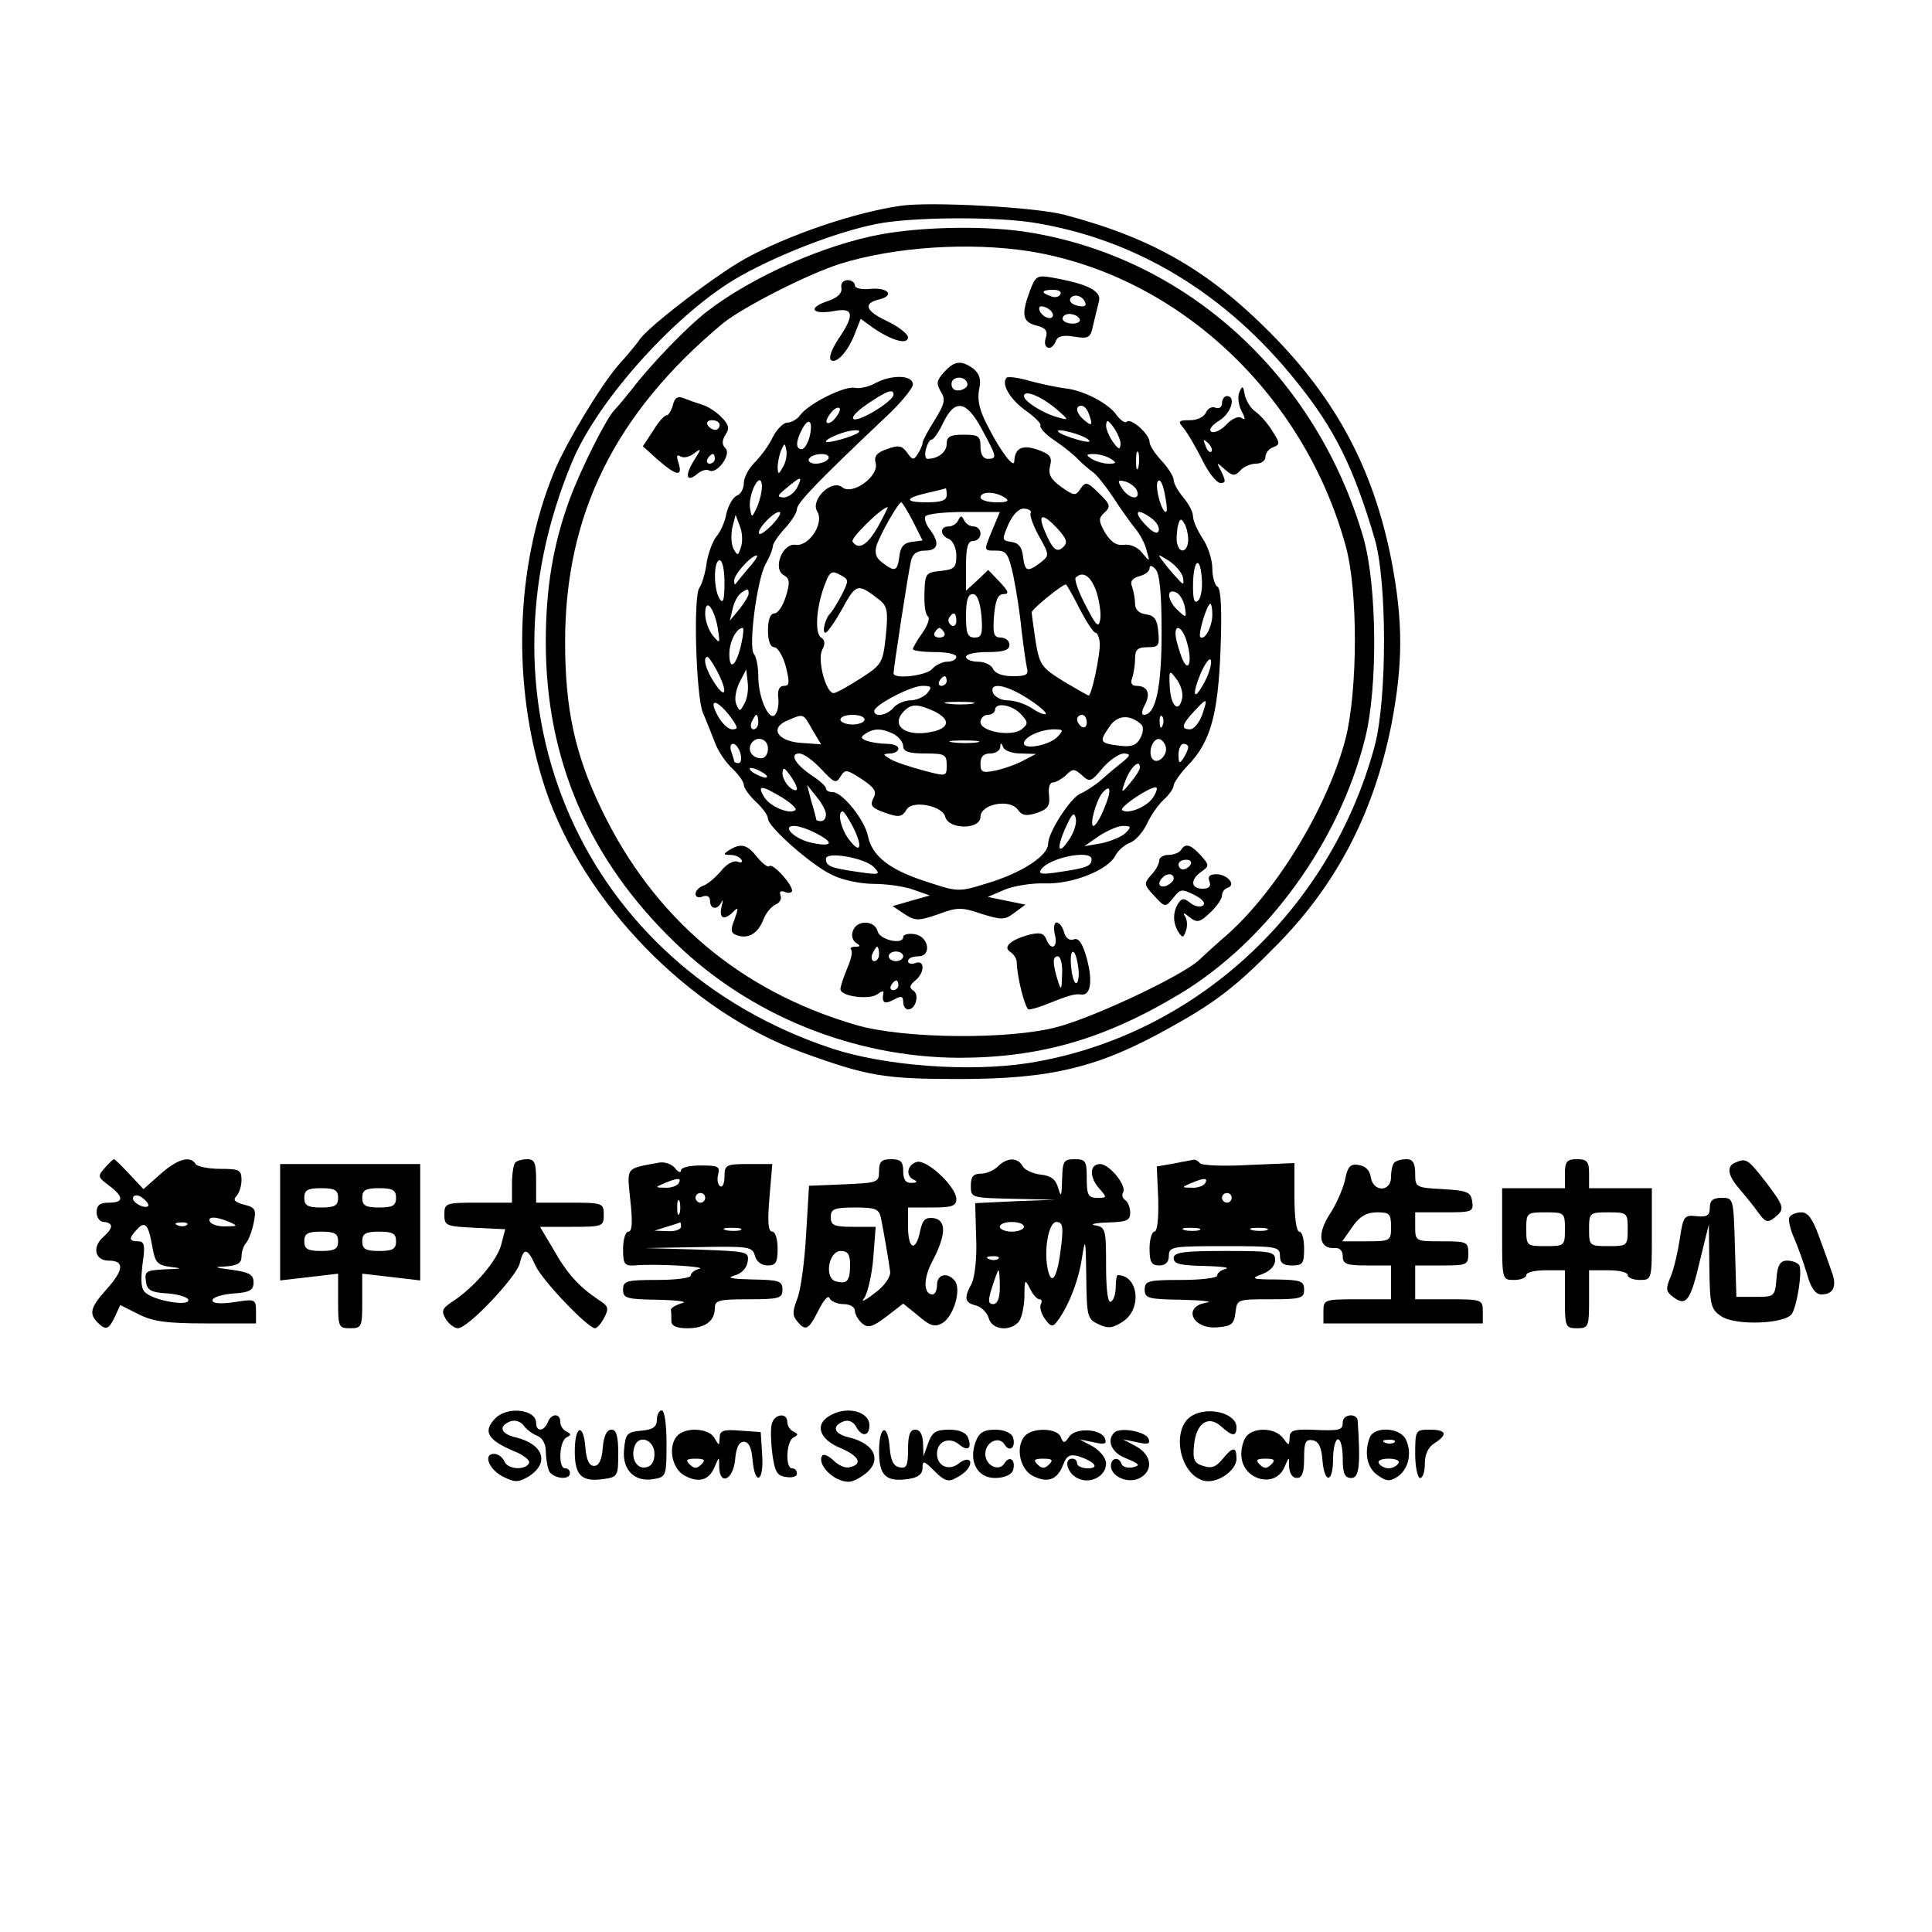 <?xml version="1.0" standalone="no"?>
<!DOCTYPE svg PUBLIC "-//W3C//DTD SVG 20010904//EN"
 "http://www.w3.org/TR/2001/REC-SVG-20010904/DTD/svg10.dtd">
<svg version="1.0" xmlns="http://www.w3.org/2000/svg"
 width="400pt" height="400pt" viewBox="0 0 400 400"
 preserveAspectRatio="xMidYMid meet">
<g transform="translate(0,400) scale(0.1,-0.1)"
fill="#000000" stroke="none">
<path d="M1865 3574 c-97 -14 -234 -61 -323 -110 -64 -36 -206 -145 -219 -169
-5 -7 -23 -29 -41 -49 -35 -39 -108 -159 -134 -221 -82 -198 -89 -446 -19
-658 79 -236 298 -461 532 -546 135 -49 170 -55 324 -55 193 0 291 24 440 108
94 52 137 86 222 173 123 126 198 273 234 454 24 126 24 212 0 338 -37 189
-114 334 -251 472 -128 129 -244 196 -425 244 -58 16 -278 28 -340 19z m275
-35 c212 -34 399 -147 545 -330 78 -97 117 -175 161 -324 26 -88 26 -333 0
-430 -93 -344 -376 -602 -717 -656 -123 -19 -296 -6 -406 30 -516 171 -752
706 -538 1216 54 129 219 311 347 383 89 50 220 99 298 111 80 12 235 12 310
0z"/>
<path d="M1825 3515 c-117 -21 -268 -88 -360 -159 -42 -32 -117 -110 -156
-161 -13 -16 -29 -36 -37 -44 -17 -18 -68 -119 -92 -183 -35 -95 -50 -186 -50
-298 0 -242 89 -449 267 -621 155 -151 370 -238 588 -239 169 0 303 39 459
133 180 109 328 313 382 527 27 106 25 317 -3 416 -97 335 -365 580 -693 633
-85 14 -217 12 -305 -4z m305 -35 c306 -49 569 -293 656 -610 26 -93 25 -299
0 -399 -37 -141 -141 -313 -245 -406 -19 -16 -46 -41 -60 -54 -36 -32 -213
-116 -291 -137 -99 -27 -320 -25 -418 4 -240 70 -419 222 -527 447 -55 114
-75 208 -75 346 0 264 103 473 326 659 40 33 177 103 244 124 113 35 266 45
390 26z"/>
<path d="M2132 3397 c-18 -49 -15 -64 14 -71 19 -5 24 -11 19 -26 -7 -23 13
-28 21 -6 4 10 15 13 38 9 30 -5 34 -2 39 23 4 16 9 38 12 49 7 22 -22 37 -95
50 -33 6 -36 4 -48 -28z m63 -7 c-3 -5 -12 -7 -20 -3 -21 7 -19 13 6 13 11 0
18 -4 14 -10z m52 -17 c3 -7 -4 -9 -16 -6 -12 3 -18 9 -15 15 7 11 26 6 31 -9z
m-67 -25 c0 -13 -23 -5 -28 10 -2 7 2 10 12 6 9 -3 16 -11 16 -16z m55 -8 c3
-5 -3 -10 -14 -10 -12 0 -21 5 -21 10 0 6 6 10 14 10 8 0 18 -4 21 -10z"/>
<path d="M1742 3404 c2 -11 -8 -21 -30 -28 -41 -14 -30 -28 15 -20 41 8 43 -8
8 -59 -14 -22 -20 -39 -14 -43 12 -7 36 20 50 58 l11 28 26 -19 c38 -26 72
-36 72 -19 -1 7 -20 22 -43 33 -45 21 -51 37 -17 45 33 8 19 25 -17 22 -19 -2
-33 1 -33 7 0 6 -7 11 -15 11 -9 0 -15 -7 -13 -16z"/>
<path d="M1954 3229 c-15 -17 -16 -23 -6 -40 10 -16 8 -25 -13 -59 -14 -22
-25 -43 -25 -47 0 -5 -5 -15 -10 -23 -8 -13 -11 -13 -22 3 -11 15 -18 16 -42
7 -21 -7 -27 -15 -23 -29 7 -27 -48 -67 -69 -50 -22 18 -67 -26 -52 -50 15
-24 -17 -73 -45 -69 -27 4 -48 -50 -24 -63 12 -7 13 -15 4 -44 -6 -19 -16 -35
-24 -35 -8 0 -13 -13 -13 -35 0 -22 5 -35 13 -35 7 0 18 -18 24 -40 8 -33 8
-40 -4 -40 -9 0 -13 -8 -12 -22 2 -13 0 -29 -5 -36 -12 -20 -36 32 -36 77 0
20 -4 41 -9 47 -12 13 6 153 24 186 8 14 15 31 15 37 0 5 11 22 25 37 14 15
25 33 25 40 0 13 47 61 179 186 34 31 61 64 61 72 0 20 -45 21 -79 2 -13 -7
-32 -11 -41 -9 -20 5 -95 -32 -113 -56 -6 -9 -19 -16 -27 -16 -8 0 -22 -14
-30 -30 -8 -17 -25 -40 -38 -53 -12 -12 -22 -31 -22 -42 0 -11 -6 -23 -14 -26
-8 -3 -18 -20 -22 -37 -3 -18 -13 -39 -21 -48 -7 -9 -17 -34 -20 -55 -3 -22
-10 -44 -15 -51 -13 -17 -7 -222 7 -258 7 -16 18 -44 25 -62 6 -17 22 -41 36
-54 13 -12 24 -28 24 -34 0 -6 11 -22 25 -35 14 -13 25 -28 25 -35 0 -17 92
-98 134 -117 20 -10 58 -18 85 -18 26 0 63 -5 82 -12 l34 -12 -39 -11 -38 -11
24 -16 c23 -15 29 -15 70 -1 40 15 49 15 90 1 42 -13 48 -13 68 2 l23 17 -39
8 -39 8 35 15 c19 8 57 14 83 13 56 -2 130 27 146 57 6 12 20 23 30 27 10 3
26 20 35 38 8 18 24 41 36 52 11 10 20 23 20 29 0 5 13 24 29 41 47 48 63 105
68 241 3 80 1 124 -6 129 -6 3 -11 21 -11 38 0 18 -9 46 -20 62 -11 17 -20 37
-20 46 0 9 -9 26 -20 39 -11 13 -20 29 -20 36 0 7 -11 25 -25 40 -14 15 -25
32 -25 39 0 16 -38 50 -47 42 -3 -4 -12 2 -20 12 -17 26 -70 53 -108 57 -16 2
-49 9 -72 15 -23 7 -45 10 -49 7 -12 -13 8 -46 41 -69 18 -13 32 -27 29 -30
-2 -4 10 -18 28 -30 18 -12 41 -30 50 -40 10 -10 23 -21 30 -26 7 -4 26 -28
43 -53 16 -25 37 -54 46 -65 9 -11 20 -31 23 -45 7 -24 7 -24 -9 -5 -9 12 -25
19 -38 17 -16 -2 -27 6 -39 25 -14 25 -14 30 -1 42 13 12 12 17 -12 40 -24 24
-28 24 -38 9 -10 -15 -13 -15 -40 4 -22 16 -27 26 -23 43 5 19 0 25 -26 34
-32 11 -47 3 -48 -24 0 -16 -27 18 -53 69 -19 35 -24 57 -20 79 5 22 1 33 -12
44 -26 18 -39 16 -61 -8z m49 -24 c1 -5 -6 -11 -15 -13 -11 -2 -18 3 -18 13 0
17 30 18 33 0z m-153 -22 c0 -13 -68 -55 -82 -51 -7 3 5 16 27 31 41 28 55 33
55 20z m336 -29 c28 -24 28 -25 4 -18 -30 8 -70 33 -70 44 0 14 35 0 66 -26z
m-456 -19 c-7 -9 -15 -13 -18 -10 -3 2 1 11 8 20 7 9 15 13 18 10 3 -2 -1 -11
-8 -20z m303 -24 c31 -57 32 -61 12 -61 -9 0 -15 9 -15 25 0 22 -4 25 -35 25
-28 0 -35 -4 -35 -19 0 -17 -18 -31 -40 -31 -4 0 -6 9 -3 20 3 11 8 20 12 20
4 0 15 16 24 35 24 50 48 46 80 -14z m221 33 c9 -24 7 -28 -9 -14 -17 14 -20
30 -6 30 5 0 12 -7 15 -16z m-578 -49 c-4 -14 -11 -25 -16 -25 -13 0 -13 16 1
42 14 26 23 16 15 -17z m644 -14 c-1 -13 -4 -12 -15 3 -8 11 -15 27 -15 35 1
13 4 12 15 -3 8 -11 15 -27 15 -35z m-542 24 c-8 -8 -68 -25 -68 -19 0 6 41
23 59 23 8 1 12 -1 9 -4z m476 -16 c6 -5 -4 -5 -24 1 -18 5 -35 12 -39 16 -9
10 53 -6 63 -17z m-633 -56 c-9 -16 -10 -16 -11 -1 0 9 3 25 7 35 7 16 8 17
11 1 2 -10 -1 -25 -7 -35z m736 0 c-3 -10 -5 -4 -5 12 0 17 2 24 5 18 2 -7 2
-21 0 -30z m-642 17 c-3 -5 -15 -10 -26 -10 -11 0 -17 5 -14 10 3 6 15 10 26
10 11 0 17 -4 14 -10z m585 0 c12 -8 12 -10 -5 -10 -11 0 -27 5 -35 10 -12 8
-12 10 5 10 11 0 27 -5 35 -10z m-731 -96 c-12 -27 -13 -27 -16 -7 -5 26 19
77 24 52 2 -8 -2 -29 -8 -45z m81 36 c-6 -11 -18 -20 -28 -20 -14 1 -13 4 7
20 29 25 34 25 21 0z m704 -6 c8 -21 -17 -17 -31 5 -10 16 -9 18 7 14 10 -3
21 -11 24 -19z m61 -43 c-8 -8 -25 51 -18 62 4 7 10 -3 14 -23 4 -19 6 -37 4
-39z m-455 34 c0 -11 -11 -15 -42 -15 -47 0 -45 9 4 20 18 4 34 8 36 9 1 1 2
-6 2 -14z m120 -5 c11 -7 7 -10 -17 -10 -18 0 -33 5 -33 10 0 13 30 13 50 0z
m-190 -49 l20 -40 -23 -3 c-16 -2 -23 -11 -25 -30 -4 -31 -9 -33 -35 -13 -13
9 -17 20 -12 36 8 24 45 89 51 89 2 0 13 -18 24 -39z m-72 -11 c-22 -39 -41
-50 -53 -31 -4 7 61 71 73 71 1 0 -8 -18 -20 -40z m316 28 c-3 -4 5 -26 17
-48 22 -39 22 -40 3 -55 -27 -20 -32 -19 -36 13 -2 19 -9 28 -24 30 -20 3 -20
4 -6 37 10 21 22 33 33 32 10 -1 15 -5 13 -9z m-534 -23 c-13 -14 -26 -23 -28
-20 -7 7 29 45 41 45 6 0 0 -11 -13 -25z m455 -11 c-19 -46 -19 -44 8 -44 21
0 25 -7 35 -52 6 -29 14 -80 17 -113 4 -33 9 -68 11 -77 4 -15 -1 -18 -29 -18
-22 0 -37 6 -41 15 -3 8 -17 15 -31 15 -14 0 -25 5 -25 10 0 6 20 10 45 10 33
0 45 4 45 15 0 8 -8 15 -18 15 -14 0 -17 7 -14 45 3 33 8 45 20 45 12 0 10 6
-8 25 l-24 25 -23 -22 -23 -21 0 51 c0 40 4 52 15 52 8 0 15 7 15 15 0 8 -6
15 -14 15 -8 0 -17 6 -20 13 -5 10 -7 10 -12 0 -3 -7 -12 -13 -20 -13 -19 0
-18 -19 1 -26 8 -4 15 -19 15 -34 0 -25 -4 -29 -32 -32 -31 -3 -33 -5 -34 -46
-1 -23 2 -45 7 -48 5 -3 0 -18 -11 -34 -11 -15 -20 -31 -20 -34 0 -3 20 -6 45
-6 25 0 45 -4 45 -10 0 -5 -8 -10 -19 -10 -10 0 -24 -7 -31 -15 -12 -14 -80
-22 -80 -9 0 10 30 207 36 232 3 15 12 22 29 22 28 0 31 16 10 44 -8 10 -12
23 -9 27 3 5 39 9 80 9 l74 0 -15 -36z m329 23 c11 -8 17 -19 15 -26 -3 -8
-13 -3 -28 13 -26 28 -17 35 13 13z m-850 -60 c-6 -18 -7 -18 -15 -4 -5 9 -6
29 -3 44 l7 27 9 -24 c5 -12 6 -32 2 -43z m656 38 c18 -20 21 -28 12 -37 -14
-14 -23 -6 -40 35 -14 34 -3 35 28 2z m270 -22 c0 -24 -16 -31 -22 -11 -3 7
-2 23 0 36 4 18 7 20 13 10 5 -7 9 -23 9 -35z m-911 -60 c-13 -16 -25 -30 -26
-32 -2 -2 -3 1 -3 7 0 13 35 52 47 52 3 0 -4 -12 -18 -27z m900 -18 c3 -16 1
-17 -10 -4 -8 8 -21 23 -29 34 -15 19 -14 19 10 4 14 -9 27 -25 29 -34z m-949
-12 c0 -35 -3 -44 -10 -33 -13 20 -13 80 0 80 6 0 10 -21 10 -47z m981 -36
c-8 -8 -11 1 -11 29 0 53 14 67 18 19 2 -21 -1 -42 -7 -48z m-76 -66 c0 -114
-12 -171 -37 -171 -5 0 -4 9 2 20 13 24 6 40 -17 40 -10 0 -13 6 -9 16 3 9 6
27 6 40 0 19 5 24 26 24 23 0 25 3 22 33 -2 24 -8 33 -25 35 -15 2 -23 10 -23
22 0 10 -3 26 -6 35 -5 11 0 18 15 22 11 3 21 10 21 16 0 7 4 7 12 -1 9 -9 13
-50 13 -131z m-663 76 c-9 -17 -20 -34 -23 -37 -10 -9 -18 -40 -10 -40 4 0 20
23 35 50 29 53 32 53 78 17 15 -12 17 -24 12 -73 -6 -57 -8 -60 -53 -89 -25
-16 -50 -30 -55 -30 -16 0 -34 68 -24 89 7 13 6 21 -2 26 -14 9 -10 66 9 113
9 24 14 26 30 17 19 -10 19 -11 3 -43z m528 8 c6 -19 10 -45 8 -57 -3 -19 -8
-15 -30 28 -15 28 -24 54 -21 58 15 15 32 3 43 -29z m-35 -35 c14 -27 29 -50
33 -50 4 0 8 -10 9 -22 1 -24 -17 -108 -23 -108 -2 0 -26 14 -53 30 -45 28
-49 34 -57 83 -4 28 -8 55 -8 59 -1 6 63 58 71 58 1 0 14 -22 28 -50z m-685
31 c0 -5 -9 -19 -19 -32 l-20 -24 6 25 c3 14 11 28 17 32 14 10 16 10 16 -1z
m903 -27 c4 -24 3 -24 -14 -8 -22 20 -25 46 -5 38 8 -3 16 -16 19 -30z m-421
-19 c3 -38 0 -45 -14 -45 -15 0 -18 9 -18 45 0 32 4 45 14 45 9 0 15 -15 18
-45z m-546 -25 c5 -33 5 -34 -10 -16 -9 11 -16 31 -16 45 0 35 18 14 26 -29z
m1024 28 c0 -26 -16 -55 -25 -47 -5 6 14 69 21 69 2 0 4 -10 4 -22z m-530 -14
c0 -8 -5 -12 -10 -9 -6 4 -8 11 -5 16 9 14 15 11 15 -7z m-445 -46 c-10 -46
-25 -59 -25 -22 0 26 15 54 28 54 2 0 1 -15 -3 -32z m420 22 c3 -5 -1 -10 -10
-10 -9 0 -13 5 -10 10 3 6 8 10 10 10 2 0 7 -4 10 -10z m503 -22 c10 -35 4
-60 -8 -37 -4 8 -10 26 -14 42 -9 39 12 34 22 -5z m-973 -58 c22 -42 18 -60
-5 -25 -19 28 -26 55 -15 55 2 0 11 -13 20 -30z m1010 -20 c-23 -44 -29 -32
-9 16 9 21 19 34 21 27 2 -6 -3 -26 -12 -43z m-954 -47 c-9 -17 -10 -17 -17 0
-4 10 0 30 7 44 l14 27 3 -27 c2 -15 -1 -34 -7 -44z m907 14 c-6 -34 -23 -22
-26 18 -2 38 -1 39 13 20 9 -11 14 -28 13 -38z m-488 33 c0 -5 -5 -10 -11 -10
-5 0 -7 5 -4 10 3 6 8 10 11 10 2 0 4 -4 4 -10z m-40 -25 c-7 -8 -23 -15 -35
-15 -12 0 -28 -7 -35 -15 -13 -16 -40 -21 -40 -7 0 12 74 51 99 52 20 0 21 -2
11 -15z m209 -12 c22 -14 39 -29 36 -31 -2 -3 -16 3 -29 12 -14 9 -36 16 -50
16 -13 0 -26 7 -30 15 -9 24 27 18 73 -12z m-616 -38 c15 -21 16 -25 3 -25 -9
0 -22 13 -31 30 -19 36 0 32 28 -5z m500 28 c-13 -2 -35 -2 -50 0 -16 2 -5 4
22 4 28 0 40 -2 28 -4z m476 -23 c-6 -16 -17 -30 -25 -30 -20 0 -17 10 8 37
28 30 29 29 17 -7z m-556 8 c35 -17 34 -35 -3 -43 -55 -12 -88 13 -58 43 15
15 27 15 61 0z m181 -7 c15 -16 15 -20 1 -31 -20 -16 -85 -5 -85 15 0 8 7 15
15 15 8 0 15 5 15 10 0 17 36 11 54 -9z m-544 -16 c0 -8 -4 -15 -10 -15 -5 0
-7 7 -4 15 4 8 8 15 10 15 2 0 4 -7 4 -15z m112 -16 l18 -30 -43 3 c-49 4 -64
32 -25 47 32 14 31 14 50 -20z m108 21 c0 -5 -11 -10 -25 -10 -14 0 -25 5 -25
10 0 6 11 10 25 10 14 0 25 -4 25 -10z m460 -6 c0 -8 -4 -12 -10 -9 -5 3 -10
10 -10 16 0 5 5 9 10 9 6 0 10 -7 10 -16z m113 -4 c5 -4 4 -17 -2 -28 -8 -15
-18 -19 -42 -16 -42 5 -44 8 -23 38 16 26 43 28 67 6z m44 -2 c-3 -8 -6 -5 -6
6 -1 11 2 17 5 13 3 -3 4 -12 1 -19z m-556 -18 c10 -6 19 -17 19 -25 0 -11 12
-15 45 -15 41 0 45 -2 45 -24 0 -24 0 -24 -49 -11 -26 7 -57 17 -67 23 -17 10
-17 11 -1 12 9 0 17 5 17 10 0 6 -11 10 -24 10 -13 0 -32 3 -41 6 -13 5 -14 8
-3 15 18 12 35 11 59 -1z m338 -6 c-17 -17 -69 -27 -69 -13 0 13 33 28 60 29
22 0 23 -1 9 -16z m-599 -24 c0 -11 -6 -20 -14 -20 -18 0 -29 16 -21 30 11 18
35 11 35 -10z m433 13 c-13 -2 -35 -2 -50 0 -16 2 -5 4 22 4 28 0 40 -2 28 -4z
m390 -7 c7 -19 -18 -42 -28 -26 -8 13 1 40 14 40 5 0 11 -6 14 -14z m-880 -16
c3 -11 1 -20 -4 -20 -5 0 -9 2 -9 4 0 2 -3 11 -6 20 -3 9 -2 16 4 16 5 0 12
-9 15 -20z m580 0 l32 -1 -25 -13 c-14 -8 -40 -17 -57 -21 -29 -6 -33 -4 -33
14 0 14 6 21 20 21 11 0 20 6 21 13 0 10 2 10 6 0 2 -7 19 -13 36 -13z m347
13 c0 -5 -5 -15 -10 -23 -8 -12 -10 -11 -10 8 0 12 5 22 10 22 6 0 10 -3 10
-7z m-760 -45 c27 -29 31 -31 40 -16 10 16 13 15 44 -5 27 -18 32 -26 24 -40
-7 -14 -3 -19 17 -27 35 -13 42 -13 52 4 12 20 74 8 80 -15 7 -27 73 -27 73 0
0 26 60 38 77 15 9 -13 18 -14 40 -7 23 8 27 15 25 36 -2 16 1 27 8 27 6 0 18
7 27 15 14 14 17 14 33 0 16 -15 19 -14 43 15 14 16 34 30 44 30 15 -1 14 -4
-7 -21 -14 -11 -34 -28 -45 -38 -12 -9 -28 -20 -38 -24 -20 -8 -67 -80 -67
-104 0 -25 -56 -61 -127 -82 -58 -18 -60 -18 -126 4 -75 24 -112 53 -120 94
-7 34 -53 91 -73 91 -8 0 -14 3 -14 8 0 4 -13 16 -30 27 -34 23 -46 45 -25 45
9 0 29 -15 45 -32z m660 3 c0 -5 -9 -19 -20 -32 -17 -21 -19 -21 -13 -4 10 33
33 57 33 36z m-780 -11 c8 -5 11 -10 5 -10 -5 0 -17 5 -25 10 -8 5 -10 10 -5
10 6 0 17 -5 25 -10z m70 -33 c0 -5 -7 -4 -15 3 -8 7 -15 20 -15 29 1 13 3 13
15 -3 8 -11 15 -24 15 -29z m-31 -18 c18 -11 31 -23 28 -26 -11 -10 -52 6 -65
27 -15 25 -6 25 37 -1z m91 -35 c0 -8 -4 -14 -10 -14 -5 0 -10 1 -10 3 0 1 -4
18 -10 37 l-9 35 19 -24 c11 -13 20 -29 20 -37z m576 12 c-8 -20 -18 -36 -22
-36 -9 0 5 52 18 68 18 21 20 6 4 -32z m102 24 c-13 -21 -54 -37 -65 -27 -5 6
55 47 70 47 4 0 2 -9 -5 -20z m-623 -60 c21 -41 18 -60 -5 -31 -18 21 -28 61
-15 61 2 0 11 -13 20 -30z m450 -26 c-24 -37 -29 -23 -9 22 13 29 18 34 21 21
3 -10 -3 -29 -12 -43z m-524 10 c37 -19 32 -28 -10 -19 -35 7 -64 35 -37 35 9
0 31 -7 47 -16z m639 1 c-9 -8 -31 -17 -50 -21 l-35 -6 30 21 c17 11 39 21 50
21 17 0 18 -2 5 -15z m-521 -70 c15 -16 13 -17 -34 -10 -56 8 -65 12 -65 27 0
16 80 2 99 -17z m451 16 c0 -14 -10 -18 -64 -26 -37 -6 -47 -5 -41 4 15 25
105 43 105 22z"/>
<path d="M2566 3188 c-4 -9 -2 -26 4 -38 9 -17 9 -21 0 -15 -6 4 -20 -2 -31
-14 -11 -12 -25 -18 -31 -15 -6 4 0 13 16 23 25 15 36 51 16 51 -5 0 -10 -7
-10 -15 0 -8 -6 -12 -14 -9 -7 3 -16 -2 -19 -10 -4 -9 -18 -16 -33 -16 -25 0
-26 -2 -13 -17 8 -10 25 -39 38 -65 13 -27 30 -48 38 -48 11 0 11 4 2 23 -11
21 -11 21 7 5 16 -14 21 -14 32 -2 7 8 22 14 32 14 11 0 20 6 20 14 0 8 7 17
16 20 15 6 14 9 -2 34 -9 15 -25 33 -35 40 -10 7 -19 22 -22 35 -3 19 -5 19
-11 5z m-58 -123 c-3 -3 -9 2 -12 12 -6 14 -5 15 5 6 7 -7 10 -15 7 -18z"/>
<path d="M1393 3161 c-3 -11 -9 -21 -13 -21 -5 0 -17 -14 -28 -32 l-21 -32 31
-28 c38 -33 52 -36 43 -7 -5 15 -4 19 4 14 7 -4 19 -1 29 7 15 11 14 9 -1 -15
-20 -32 -16 -47 7 -28 8 7 19 10 24 7 16 -9 47 33 34 46 -7 7 -8 15 0 28 9 13
7 21 -9 37 -11 11 -28 22 -39 25 -10 3 -27 9 -37 13 -14 6 -20 2 -24 -14z m97
-41 c0 -5 -4 -10 -9 -10 -6 0 -13 5 -16 10 -3 6 1 10 9 10 9 0 16 -4 16 -10z
m-10 -70 c0 -5 -5 -10 -11 -10 -5 0 -7 5 -4 10 3 6 8 10 11 10 2 0 4 -4 4 -10z"/>
<path d="M1510 2240 c-13 -8 -13 -10 2 -10 9 0 20 -4 23 -10 3 -5 0 -7 -8 -4
-8 3 -23 -5 -33 -18 -11 -13 -27 -27 -36 -31 -10 -3 -18 -11 -18 -18 0 -6 7
-9 15 -5 9 3 15 0 15 -9 0 -18 16 -20 24 -2 3 6 3 2 0 -10 -6 -25 5 -30 25
-10 10 10 10 7 2 -16 -9 -22 -8 -29 4 -33 23 -9 44 3 55 31 5 14 17 28 25 32
9 3 14 12 11 19 -3 8 0 11 10 7 7 -3 14 -1 14 3 -1 15 -40 57 -47 51 -3 -4
-14 5 -25 18 -21 27 -34 30 -58 15z"/>
<path d="M2445 2240 c-3 -5 -15 -10 -26 -10 -10 0 -19 -5 -19 -12 0 -6 -7 -20
-17 -30 -15 -17 -15 -20 7 -43 22 -24 23 -24 39 -4 15 19 18 19 44 6 18 -9 24
-18 17 -22 -6 -4 -18 -1 -26 6 -13 10 -17 10 -25 -2 -11 -18 -11 -40 1 -59 8
-12 10 -12 15 2 4 10 3 23 -1 30 -6 9 -3 9 9 -1 15 -12 21 -11 42 9 14 13 25
29 25 36 0 7 5 14 12 16 18 6 -1 28 -24 28 -14 0 -18 -5 -14 -15 4 -10 -1 -15
-14 -15 -25 0 -26 19 -3 35 17 12 17 14 -1 34 -21 23 -32 26 -41 11z m20 -30
c-3 -5 -10 -10 -16 -10 -5 0 -9 5 -9 10 0 6 7 10 16 10 8 0 12 -4 9 -10z m-35
-29 c0 -5 -7 -11 -15 -15 -15 -5 -20 5 -8 17 9 10 23 9 23 -2z"/>
<path d="M1766 2073 c-4 -9 -1 -20 6 -25 10 -6 10 -8 -1 -8 -8 0 -12 -3 -9 -6
4 -3 0 -21 -8 -39 -8 -19 -14 -38 -14 -43 0 -15 61 -23 77 -10 8 6 13 7 12 2
-4 -20 2 -24 21 -14 16 9 20 8 20 -5 0 -8 5 -15 10 -15 16 0 24 31 11 39 -9 6
-8 11 4 21 20 16 20 44 0 36 -8 -3 -15 -1 -15 4 0 6 9 10 21 10 29 0 22 42 -8
46 -13 2 -23 -1 -23 -6 0 -17 -49 -6 -53 12 -6 23 -43 24 -51 1z m54 -48 c0
-8 -4 -15 -10 -15 -5 0 -7 7 -4 15 4 8 8 15 10 15 2 0 4 -7 4 -15z m50 -5 c0
-5 -7 -10 -15 -10 -8 0 -15 5 -15 10 0 6 7 10 15 10 8 0 15 -4 15 -10z m-10
-60 c0 -5 -5 -10 -11 -10 -5 0 -7 5 -4 10 3 6 8 10 11 10 2 0 4 -4 4 -10z"/>
<path d="M2184 2065 c7 -27 -8 -35 -18 -9 -5 12 -13 14 -34 9 -39 -10 -57 -26
-40 -36 7 -5 13 -14 13 -21 1 -34 18 -98 25 -98 5 0 19 4 32 9 50 20 63 24 76
22 20 -3 25 27 12 75 -9 32 -17 43 -27 39 -9 -3 -17 3 -20 15 -3 11 -10 20
-15 20 -6 0 -7 -11 -4 -25z m48 -65 c3 -17 1 -33 -3 -35 -4 -3 -9 11 -11 30
-5 43 8 47 14 5z m-33 -17 c-1 -34 -2 -35 -9 -13 -11 36 -11 50 0 50 6 0 10
-17 9 -37z"/>
<path d="M217 1582 c-15 -17 -15 -19 8 -36 32 -24 32 -36 0 -36 -18 0 -25 -5
-25 -20 0 -11 7 -20 15 -20 8 0 15 -4 15 -9 0 -5 -7 -14 -15 -21 -25 -21 -19
-50 10 -50 33 0 32 -19 -5 -60 -33 -37 -36 -50 -18 -68 17 -17 23 -15 36 12
l11 24 38 -19 c29 -15 58 -19 140 -19 l103 0 0 26 c0 24 -2 25 -45 18 -29 -4
-45 -3 -45 4 0 6 19 12 43 14 34 2 42 7 42 23 0 16 -9 21 -45 26 -37 5 -39 6
-12 7 24 2 32 7 32 20 0 10 4 22 9 28 5 5 12 23 16 41 6 29 4 33 -20 39 -19 5
-23 10 -16 17 6 6 11 21 11 34 0 21 -5 23 -44 23 -25 0 -48 5 -51 10 -11 18
-37 11 -73 -21 l-35 -31 -29 31 c-16 17 -30 31 -32 31 -2 0 -10 -8 -19 -18z
m90 -79 c-8 -7 -37 9 -31 19 3 5 12 4 20 -3 8 -6 13 -14 11 -16z m168 -33 c18
-8 17 -9 -7 -9 -15 -1 -30 4 -33 9 -7 12 12 12 40 0z m-160 -49 c6 -35 10 -40
38 -44 26 -3 24 -4 -11 -5 -39 -2 -43 -4 -40 -24 2 -19 10 -24 46 -26 23 -2
42 -8 42 -14 0 -13 -69 -1 -88 15 -10 7 -11 24 -7 59 6 40 4 48 -9 48 -19 0
-20 6 -3 24 17 19 24 12 32 -33z m72 43 c-3 -3 -12 -4 -19 -1 -8 3 -5 6 6 6
11 1 17 -2 13 -5z"/>
<path d="M1067 1593 c-4 -3 -7 -24 -7 -45 l0 -38 -70 0 c-68 0 -70 -1 -70 -25
0 -23 4 -24 63 -27 l63 -3 -8 -31 c-8 -33 -56 -89 -100 -118 -23 -15 -25 -20
-15 -37 6 -10 18 -19 25 -19 21 0 120 105 128 134 8 34 16 33 33 -5 13 -29
108 -129 123 -129 4 0 13 10 19 22 10 19 9 24 -12 37 -40 27 -65 54 -93 104
l-28 47 66 0 c64 0 66 1 66 25 0 24 -2 25 -70 25 l-70 0 0 45 c0 37 -3 45 -18
45 -10 0 -22 -3 -25 -7z"/>
<path d="M1365 1593 c-71 -13 -67 -8 -60 -78 5 -45 4 -65 -4 -65 -6 0 -11 -16
-11 -36 0 -31 3 -35 23 -34 41 4 152 -2 135 -7 -10 -2 -18 -9 -18 -14 0 -5
-31 -9 -70 -9 -63 0 -70 -2 -70 -20 0 -18 7 -20 73 -21 41 -1 62 -4 49 -7 -13
-4 -23 -10 -23 -14 1 -5 1 -15 1 -23 0 -10 10 -15 33 -15 37 0 57 15 57 42 0
16 9 18 70 18 63 0 70 2 70 20 0 18 -7 20 -62 21 -42 1 -55 3 -38 8 15 4 26
15 28 29 3 21 0 21 -105 25 l-108 3 111 2 c104 2 112 1 117 -18 3 -12 14 -20
26 -20 17 0 21 6 21 35 0 20 -5 35 -11 35 -9 0 -10 21 -6 70 l6 70 -50 0 c-46
0 -49 -2 -49 -26 0 -14 -4 -23 -9 -20 -5 3 -7 14 -4 25 4 16 -1 18 -36 18 -23
0 -41 -4 -41 -10 0 -6 -6 -4 -12 4 -7 9 -22 14 -33 12z m40 -43 c-3 -5 -16
-10 -28 -9 -21 0 -21 1 -2 9 28 12 37 12 30 0z m55 -30 c0 -5 -4 -10 -10 -10
-5 0 -10 5 -10 10 0 6 5 10 10 10 6 0 10 -4 10 -10z m-53 -32 c-3 -7 -5 -2 -5
12 0 14 2 19 5 13 2 -7 2 -19 0 -25z m3 -28 c0 -5 -12 -10 -27 -9 l-28 1 25 8
c14 4 26 8 28 9 1 1 2 -3 2 -9z m123 -7 c-7 -2 -21 -2 -30 0 -10 3 -4 5 12 5
17 0 24 -2 18 -5z"/>
<path d="M1820 1575 c0 -23 -3 -24 -72 -27 l-73 -3 -6 -100 c-3 -55 -11 -115
-18 -133 -10 -26 -11 -35 -1 -47 18 -22 24 -19 45 23 10 20 20 31 22 25 3 -7
16 -13 29 -13 14 0 24 -6 24 -14 0 -7 7 -19 15 -26 12 -10 21 -8 50 14 l35 27
31 -25 c24 -21 34 -24 49 -16 24 13 41 70 27 88 -15 19 -37 14 -37 -8 0 -11
-4 -20 -9 -20 -19 0 -20 32 -1 68 29 55 30 86 3 90 -17 2 -23 -3 -28 -27 -9
-44 -25 -38 -25 9 l0 40 50 0 c41 0 50 3 50 18 -1 26 -63 84 -83 76 -20 -7
-22 -30 -4 -37 7 -3 5 -6 -5 -6 -13 -1 -18 7 -18 24 0 20 -5 25 -25 25 -20 0
-25 -5 -25 -25z m4 -97 c6 -30 16 -88 19 -111 1 -11 -12 -30 -33 -45 -19 -15
-29 -19 -21 -10 7 10 16 47 19 83 l5 65 -47 0 c-39 0 -46 3 -46 20 0 17 7 20
50 20 43 0 50 -3 54 -22z m-64 -96 c0 -34 -6 -41 -29 -35 -25 6 -16 63 10 63
14 0 19 -7 19 -28z"/>
<path d="M2066 1585 c-8 -8 -24 -15 -35 -15 -16 0 -21 -6 -21 -25 0 -25 1 -25
88 -27 l87 -2 -83 -3 -83 -4 2 -72 c2 -41 -3 -81 -9 -94 -17 -31 -15 -40 9
-46 11 -3 23 -15 26 -26 6 -23 41 -29 61 -9 7 7 12 30 13 53 0 36 1 38 11 18
6 -13 15 -23 20 -23 5 0 6 -4 3 -10 -3 -5 0 -19 8 -30 11 -16 16 -18 24 -8 24
30 46 86 53 133 7 45 8 41 9 -38 1 -83 2 -88 26 -99 19 -9 29 -8 50 6 40 26
32 96 -11 96 -2 0 -4 -11 -4 -24 0 -14 -4 -28 -10 -31 -6 -4 -10 23 -10 74 0
75 -1 80 -22 84 -13 2 -2 5 25 6 39 1 47 4 47 20 0 11 -5 23 -10 26 -6 4 -8
11 -5 16 9 13 -27 58 -47 59 -23 0 -23 -28 -1 -52 15 -17 15 -18 -5 -18 -19 0
-22 6 -22 40 0 36 -2 40 -25 40 -23 0 -25 -4 -26 -42 -1 -35 -2 -38 -8 -18 -5
18 -15 26 -36 28 -17 2 -34 10 -38 18 -10 18 -32 18 -51 -1z m54 -125 c0 -5
-11 -10 -25 -10 -14 0 -25 5 -25 10 0 6 11 10 25 10 14 0 25 -4 25 -10z m77
-40 c-7 -62 -19 -84 -27 -51 -10 41 1 101 17 101 13 0 15 -9 10 -50z m-130
-26 c-3 -3 -12 -4 -19 -1 -8 3 -5 6 6 6 11 1 17 -2 13 -5z m3 -59 c0 -23 -5
-35 -14 -35 -10 0 -11 7 -2 35 6 19 12 35 13 35 2 0 3 -16 3 -35z"/>
<path d="M2430 1591 l-35 -6 3 -68 c1 -41 -2 -67 -8 -67 -5 0 -10 -16 -10 -35
0 -28 4 -35 20 -35 13 0 20 7 20 20 0 19 7 20 115 20 108 0 115 -1 115 -20 0
-15 7 -20 25 -20 22 0 25 4 25 35 0 19 -4 35 -10 35 -6 0 -10 30 -10 71 l0 71
-96 -4 c-52 -3 -97 -1 -100 4 -3 4 -8 7 -12 7 -4 -1 -23 -4 -42 -8z m65 -41
c-3 -5 -16 -10 -28 -9 -21 0 -21 1 -2 9 28 12 37 12 30 0z m55 -30 c0 -5 -4
-10 -10 -10 -5 0 -10 5 -10 10 0 6 5 10 10 10 6 0 10 -4 10 -10z m-67 -67 c-7
-2 -21 -2 -30 0 -10 3 -4 5 12 5 17 0 24 -2 18 -5z m140 0 c-7 -2 -21 -2 -30
0 -10 3 -4 5 12 5 17 0 24 -2 18 -5z"/>
<path d="M2887 1593 c-4 -3 -7 -17 -7 -30 0 -31 -37 -32 -42 0 -2 14 -11 23
-25 25 -17 3 -23 -3 -28 -30 -4 -18 -18 -51 -32 -72 -27 -42 -22 -72 11 -70
10 1 16 -6 16 -17 0 -16 8 -19 50 -19 l50 0 0 -35 0 -35 -70 0 c-68 0 -70 -1
-70 -25 l0 -25 165 0 165 0 0 25 c0 24 -2 25 -70 25 l-70 0 0 35 0 35 55 0
c52 0 55 1 55 25 0 24 -3 25 -55 25 -54 0 -55 0 -55 30 l0 30 61 0 c57 0 60 1
57 23 -3 19 -10 22 -60 25 -57 3 -58 4 -58 32 0 22 -5 30 -18 30 -10 0 -22 -3
-25 -7z m-7 -133 c0 -29 -1 -30 -51 -30 l-50 0 21 30 c15 22 30 30 51 30 26 0
29 -3 29 -30z"/>
<path d="M3240 1570 l0 -30 -65 0 -65 0 0 -95 c0 -95 0 -95 25 -95 14 0 25 5
25 10 0 6 18 10 40 10 l40 0 0 -60 c0 -57 1 -60 25 -60 24 0 25 3 25 60 l0 60
40 0 c22 0 40 -4 40 -10 0 -5 11 -10 25 -10 25 0 25 0 25 95 l0 95 -65 0 -65
0 0 30 c0 25 -4 30 -25 30 -21 0 -25 -5 -25 -30z m0 -115 c0 -34 -1 -35 -40
-35 -39 0 -40 1 -40 35 0 34 1 35 40 35 39 0 40 -1 40 -35z m130 0 c0 -34 -1
-35 -40 -35 -39 0 -40 1 -40 35 0 34 1 35 40 35 39 0 40 -1 40 -35z"/>
<path d="M3593 1593 c-19 -7 -16 -27 8 -54 11 -13 29 -35 39 -49 15 -21 20
-22 34 -11 22 18 21 22 -19 75 -36 46 -40 49 -62 39z"/>
<path d="M580 1470 l0 -121 60 7 60 7 0 -57 c0 -53 1 -56 25 -56 24 0 25 3 25
56 l0 57 60 -7 60 -7 0 121 0 120 -145 0 -145 0 0 -120z m120 50 c0 -16 -7
-20 -35 -20 -28 0 -35 4 -35 20 0 16 7 20 35 20 28 0 35 -4 35 -20z m120 0 c0
-16 -7 -20 -35 -20 -28 0 -35 4 -35 20 0 16 7 20 35 20 28 0 35 -4 35 -20z
m-120 -90 c0 -16 -7 -20 -35 -20 -28 0 -35 4 -35 20 0 16 7 20 35 20 28 0 35
-4 35 -20z m120 0 c0 -16 -7 -20 -35 -20 -28 0 -35 4 -35 20 0 16 7 20 35 20
28 0 35 -4 35 -20z"/>
<path d="M3540 1500 c0 -17 -6 -20 -27 -18 -26 3 -28 0 -35 -46 -4 -27 -12
-62 -19 -79 -11 -26 -10 -31 6 -43 26 -19 35 -8 55 78 l18 73 1 -87 c1 -82 3
-89 26 -104 30 -19 132 -15 145 6 11 18 22 89 15 101 -4 5 -15 9 -25 9 -14 0
-20 -9 -22 -37 -3 -37 -4 -38 -43 -38 l-40 0 -3 103 c-3 101 -3 102 -27 102
-18 0 -25 -5 -25 -20z"/>
<path d="M3705 1480 c-3 -5 1 -24 9 -42 8 -18 20 -52 27 -75 8 -30 18 -43 30
-43 25 0 33 17 21 48 -5 15 -17 48 -27 75 -12 33 -22 47 -35 47 -10 0 -22 -4
-25 -10z"/>
<path d="M2430 1395 c0 -12 14 -15 63 -16 34 -1 54 -3 45 -6 -10 -2 -18 -9
-18 -14 0 -5 -34 -9 -75 -9 -68 0 -75 -2 -75 -20 0 -18 7 -20 78 -21 42 -1 65
-4 50 -6 -51 -8 -29 -56 23 -51 29 2 34 7 37 31 3 27 4 27 73 27 62 0 69 2 69
20 0 18 -7 20 -57 21 -51 0 -55 2 -30 11 16 6 27 17 27 29 0 18 -8 19 -105 19
-87 0 -105 -3 -105 -15z"/>
<path d="M1026 1064 c-27 -27 -17 -45 37 -68 21 -8 36 -20 32 -26 -9 -15 -45
-12 -51 5 -4 8 -13 15 -21 15 -24 0 -10 -34 20 -48 24 -12 31 -11 53 2 42 28
29 66 -28 80 -31 7 -37 23 -12 33 10 4 22 0 28 -8 6 -9 19 -18 29 -22 10 -4
17 -17 17 -31 0 -13 3 -31 6 -40 7 -17 44 -22 44 -6 0 6 -4 10 -10 10 -15 0
-12 57 3 64 10 5 10 7 0 12 -7 3 -13 12 -13 20 0 19 -19 18 -26 -1 -8 -19 -24
-20 -24 -1 0 28 -59 35 -84 10z"/>
<path d="M1360 1061 c0 -15 -8 -21 -32 -23 -30 -3 -33 -6 -36 -40 -4 -42 23
-68 63 -60 24 4 25 8 25 73 0 39 -4 69 -10 69 -5 0 -10 -9 -10 -19z m-5 -71
c0 -16 -6 -26 -18 -28 -19 -4 -32 20 -23 44 9 25 41 13 41 -16z"/>
<path d="M1718 1069 c-32 -18 -22 -49 22 -67 40 -17 47 -34 18 -40 -9 -2 -23
5 -32 14 -9 9 -20 14 -23 11 -10 -11 6 -37 31 -49 20 -9 30 -8 51 6 43 28 30
66 -27 80 -31 7 -37 23 -12 33 10 4 20 0 26 -10 12 -23 28 -21 28 2 0 29 -47
41 -82 20z"/>
<path d="M2468 1069 c-43 -25 -28 -118 22 -134 27 -9 70 19 70 45 0 26 -8 25
-29 -1 -13 -16 -23 -20 -40 -14 -18 5 -22 13 -19 42 4 46 29 64 56 40 23 -21
32 -22 32 -2 0 29 -58 44 -92 24z"/>
<path d="M1598 1052 c-3 -9 -2 -38 1 -62 5 -37 10 -46 29 -48 12 -2 22 1 22 7
0 6 -4 11 -10 11 -15 0 -12 57 3 64 10 5 10 7 0 12 -7 3 -13 12 -13 20 0 20
-27 17 -32 -4z"/>
<path d="M2780 1055 c0 -16 -5 -18 -67 -15 -35 1 -43 -2 -43 -17 -1 -17 -1
-17 -14 0 -15 20 -56 23 -74 5 -7 -7 -12 -24 -12 -39 0 -53 71 -73 90 -25 9
21 9 21 9 -1 1 -14 7 -23 16 -23 11 0 15 11 15 41 0 33 3 40 18 37 12 -2 18
-14 20 -41 4 -50 22 -48 22 3 0 22 5 40 10 40 6 0 10 -18 10 -40 0 -31 4 -40
18 -40 16 0 19 26 13 118 -1 17 -31 15 -31 -3z m-148 -87 c-9 -9 -15 -9 -24 0
-9 9 -7 12 12 12 19 0 21 -3 12 -12z"/>
<path d="M1190 995 c0 -50 14 -64 61 -57 28 4 29 7 29 53 0 36 -4 49 -14 49
-10 0 -16 -13 -18 -37 -2 -26 -8 -38 -18 -38 -10 0 -16 12 -18 38 -4 52 -22
46 -22 -8z"/>
<path d="M1401 1026 c-19 -23 -9 -69 18 -82 29 -15 50 -8 61 20 9 21 9 21 9
-1 1 -40 29 -27 33 15 2 25 8 37 18 37 10 0 16 -12 18 -37 5 -56 24 -46 20 10
l-3 47 -42 3 c-36 3 -43 0 -43 -15 -1 -17 -1 -17 -11 0 -12 21 -62 23 -78 3z
m51 -58 c-9 -9 -15 -9 -24 0 -9 9 -7 12 12 12 19 0 21 -3 12 -12z"/>
<path d="M1820 995 c0 -50 14 -64 61 -57 20 3 29 10 29 23 0 16 3 15 25 -7 20
-20 29 -23 44 -14 11 5 23 15 26 21 11 17 -3 23 -20 9 -20 -16 -45 -6 -45 20
0 26 25 36 45 20 19 -16 28 -9 19 14 -4 10 -18 16 -39 16 -27 0 -35 -5 -43
-27 l-10 -28 -1 28 c-1 17 -6 27 -16 27 -11 0 -15 -11 -15 -41 0 -33 -3 -40
-17 -37 -13 2 -19 14 -21 41 -4 52 -22 46 -22 -8z"/>
<path d="M2020 1015 c-15 -40 3 -75 40 -75 18 0 33 6 37 15 7 21 -6 33 -17 16
-11 -19 -40 -6 -40 19 0 25 29 38 40 19 11 -17 24 -5 17 16 -4 9 -19 15 -37
15 -23 0 -33 -6 -40 -25z"/>
<path d="M2121 1026 c-19 -23 -9 -69 18 -82 30 -15 50 -8 62 23 7 19 14 23 32
18 33 -11 45 -25 19 -25 -12 0 -22 5 -22 10 0 6 -4 10 -10 10 -18 0 -11 -29
10 -40 26 -14 60 3 60 30 0 11 -12 26 -27 35 l-28 15 29 -6 c22 -5 28 -4 24 7
-7 21 -60 24 -74 5 -10 -15 -12 -15 -18 -1 -7 19 -60 20 -75 1z m51 -58 c-9
-9 -15 -9 -24 0 -9 9 -7 12 12 12 19 0 21 -3 12 -12z"/>
<path d="M2307 1034 c-17 -17 -5 -43 26 -54 26 -11 29 -14 12 -18 -10 -2 -21
1 -23 7 -5 16 -22 13 -22 -4 0 -22 36 -38 60 -25 28 15 25 47 -7 65 l-28 15
29 -6 c22 -5 28 -4 24 7 -5 15 -59 25 -71 13z"/>
<path d="M2836 1024 c-12 -31 -6 -63 16 -78 18 -13 25 -14 42 -3 23 16 30 51
16 78 -13 24 -65 26 -74 3z m51 -10 c-3 -3 -12 -4 -19 -1 -8 3 -5 6 6 6 11 1
17 -2 13 -5z m8 -44 c-3 -5 -12 -10 -20 -10 -8 0 -17 5 -20 10 -4 6 5 10 20
10 15 0 24 -4 20 -10z"/>
<path d="M2930 990 c0 -27 5 -50 10 -50 6 0 10 13 10 30 0 19 7 34 20 42 28
18 25 28 -10 28 -29 0 -30 -1 -30 -50z"/>
</g>
</svg>
